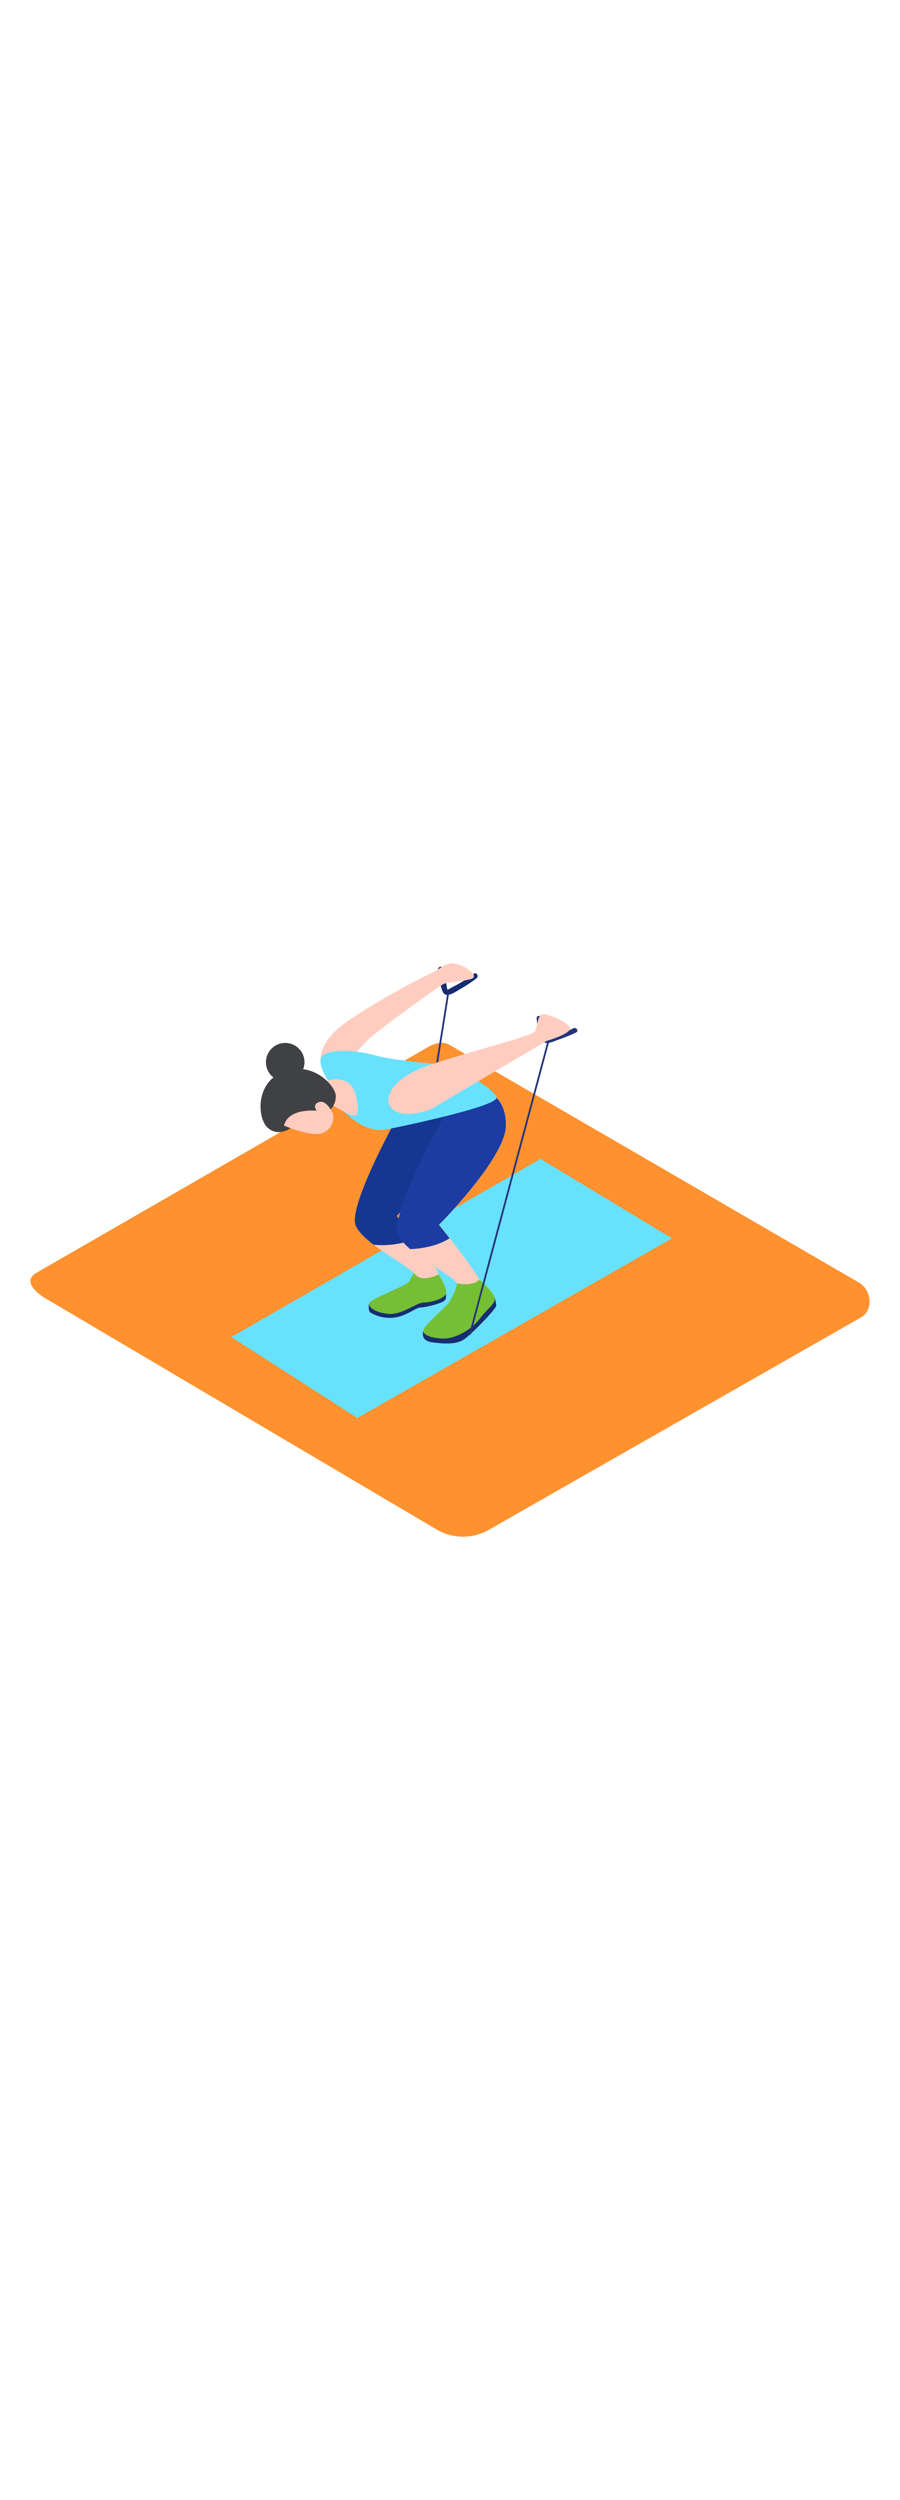 <svg id="_0380_fitness_2" data-name="0380_fitness_2" xmlns="http://www.w3.org/2000/svg" xmlns:xlink="http://www.w3.org/1999/xlink" viewBox="0 0 500 500" data-imageid="fitness-2-76" imageName="Fitness 2" class="illustrations_image" style="width: 180px;"><defs><style>.cls-1_fitness-2-76{fill:#ff912e;}.cls-2_fitness-2-76{fill:#68e1fd;}.cls-3_fitness-2-76{fill:url(#linear-gradient);}.cls-4_fitness-2-76{fill:#162d71;}.cls-5_fitness-2-76{fill:#253479;}.cls-6_fitness-2-76{fill:#ffcdc0;}.cls-7_fitness-2-76{fill:#75bf34;}.cls-8_fitness-2-76{fill:#163791;}.cls-9_fitness-2-76{fill:#1c3ba3;}.cls-10_fitness-2-76{fill:#3f4144;}</style><linearGradient id="linear-gradient-fitness-2-76" x1="202.03" y1="2059.02" x2="262.42" y2="2111.73" gradientTransform="matrix(1, 0, 0, -1, 0, 2363.15)" gradientUnits="userSpaceOnUse"><stop offset="0" stop-color="#68e1fd"/><stop offset="1"/></linearGradient></defs><path id="field_fitness-2-76" class="cls-1_fitness-2-76" d="M243.09,405.53,26,277.25c-6.91-3.88-12.84-10.26-6.1-14.42l217.9-125.61c3.27-2,8.23-3.35,11.56-1.43L477.23,268.06c6.91,4,8.16,15.23,1.26,19.25l-206.78,118A28.88,28.88,0,0,1,243.09,405.53Z"/><g id="fitness_fitness-2-76"><polygon class="cls-2_fitness-2-76 targetColor" points="128.55 298.32 198.54 343.28 373.36 243.48 300.3 199.33 128.55 298.32" style="fill: rgb(104, 225, 253);"/><path class="cls-3_fitness-2-76" d="M269.74,281,234.91,266.3l-77.5,30.61L209,329.24c16.26-9.15,32.5-18.52,48.87-27.68A97.2,97.2,0,0,0,269.74,281Z"/><path class="cls-4_fitness-2-76" d="M263.23,96.51a74,74,0,0,1-11.75,7.33c-.36.17-2.69,1.58-2.8,1.56-.3-.08-.7-3.35-.78-3.68l-1.71-8.08c-.39-1.85-3.22-1-2.83.82.76,3.64,1,8.37,2.51,11.76.58,1.26,1.1,2,2.7,2,2.33,0,5.42-2.28,7.37-3.36A74.88,74.88,0,0,0,264.75,99C266.24,97.91,264.74,95.37,263.23,96.51Z"/><path class="cls-5_fitness-2-76" d="M318.61,126.76c-3.93,1.84-9,4.54-13.4,5-1.54.15-1.12.54-2-.73a9.75,9.75,0,0,1-.89-2.51,35.62,35.62,0,0,1-1.45-7.37c-.16-1.73-2.91-1.65-2.73.12.34,3.51.93,12.22,4.85,13.56,2,.68,5.41-1.12,7.26-1.73a94,94,0,0,0,9.83-4C321.64,128.33,320.2,126,318.61,126.76Z"/><path class="cls-6_fitness-2-76" d="M218.88,179.48s-25.57,46.57-21.26,56.85,29.87,22.33,32.82,27.18,12.59,2.41,13.18,0S223.76,235,220.37,231c0,0,37-37.13,37.23-55.15s-13.35-21.06-19.72-22.1S218.88,179.48,218.88,179.48Z"/><path class="cls-4_fitness-2-76" d="M205,279.84s-.74,4.09,1,5a21,21,0,0,0,13.24,2.63c6.82-.91,11.82-5.59,14.48-5.59s11.94-2.28,13.44-4,0-5.66,0-5.66"/><path class="cls-7_fitness-2-76" d="M229.94,262.69s-1.26,2.23-2.52,4.63-20.71,9.44-22.09,11.84,3.28,5.73,10.66,6.3,15.45-6.3,19.21-6.3,10.65-1.71,12.37-4.46-3.9-11.19-3.9-11.19S233.87,268.81,229.94,262.69Z"/><path class="cls-8_fitness-2-76" d="M207.47,247a47.53,47.53,0,0,0,22.9-3.21c-4.44-5.84-8.61-11.12-10-12.75,0,0,37-37.13,37.23-55.16s-13.34-21.05-19.73-22.08-19,25.77-19,25.77-25.57,46.57-21.26,56.85C199.07,239.81,202.93,243.46,207.47,247Z"/><path class="cls-6_fitness-2-76" d="M252.26,90.8a10.74,10.74,0,0,0-1.39,0c-3.69.14-6.47,2.87-9.61,4.45C233.59,99,213,109.39,193.83,122.32s-15.57,24.31-15.57,24.31l18.11-5.21s5.6-5.27,8.25-8.38,39.52-29.94,41.91-30.9,9.58-1.26,14.85-2.63c3.78-1,1.16-3.78-.87-5.14A19.29,19.29,0,0,0,252.26,90.8Z"/><rect class="cls-5_fitness-2-76" x="208.07" y="142.51" width="70.48" height="1" transform="translate(63.85 360.83) rotate(-80.96)"/><path class="cls-6_fitness-2-76" d="M242.45,184.48s-25.56,46.57-21.26,56.85S251.06,263.66,254,268.5s12.58,2.42,13.18,0S247.33,240,244,236c0,0,37-37.13,37.23-55.16s-13.36-21.05-19.72-22.1S242.45,184.48,242.45,184.48Z"/><path class="cls-4_fitness-2-76" d="M235.16,295s-1.88,5.27,4.7,6.19,14.08,1.53,18.65-2.07,17.37-16.58,17.19-18.42a29.36,29.36,0,0,0-.86-4.25"/><path class="cls-7_fitness-2-76" d="M254,268.52a32.9,32.9,0,0,1-4.27,10.13c-2.92,4.11-14.94,13.73-14.6,16.36s5.84,4.12,11.68,4.12,14.94-4.64,19.58-10.82,9.09-8.58,8.4-11.84-8.48-10.07-8.48-10.07S263.61,270.23,254,268.52Z"/><rect class="cls-5_fitness-2-76" x="198.23" y="214.69" width="169.32" height="1" transform="translate(1.87 432.82) rotate(-75.01)"/><path class="cls-9_fitness-2-76" d="M227.88,249.46c7.3-.28,15.59-2,21.91-6-2.73-3.53-5-6.3-5.92-7.45,0,0,37-37.13,37.23-55.16s-13.35-21-19.72-22.1-19,25.78-19,25.78S216.8,231.1,221.1,241.38C222.21,244,224.72,246.74,227.88,249.46Z"/><path class="cls-2_fitness-2-76 targetColor" d="M185,160.09c-.91-1.35-10.61-14.44-5.51-18.33s20-2.44,28.59,0,29.8,4.65,37,4.87,29.58,13.72,30.8,18.5-49.45,15.53-61.37,17.9S190.94,173,190.94,173" style="fill: rgb(104, 225, 253);"/><path class="cls-6_fitness-2-76" d="M180.64,156.42c1.26-.15,5.27-3,11.73,0s7.19,16.37,5.75,18.56-14.61-6.23-14.61-6.23"/><path class="cls-10_fitness-2-76" d="M161.31,182.24c.21.07-6.37,5-12.39,0s-7.42-25.48,8.81-31.47,29.09,8.17,28.84,14-4,7.82-4,7.82"/><path class="cls-6_fitness-2-76" d="M157.75,180.83s15.64,6.82,21.86,4,6.22-9.83,4.81-11.63c0,0-3.21-6.82-7.23-5.41s-1.26,4.81-1.26,4.81S160.35,170.81,157.75,180.83Z"/><circle class="cls-10_fitness-2-76" cx="158.45" cy="145.64" r="10.72"/><path class="cls-6_fitness-2-76" d="M239.32,171.8s-14.38,5.76-21.08,0,.17-17.62,19.57-24.33S295.35,131.11,297,128.7s1.43-8.15,3.77-9.58,17.49,5.27,15.81,8.38-12.87,6.27-12.87,6.27Z"/></g></svg>